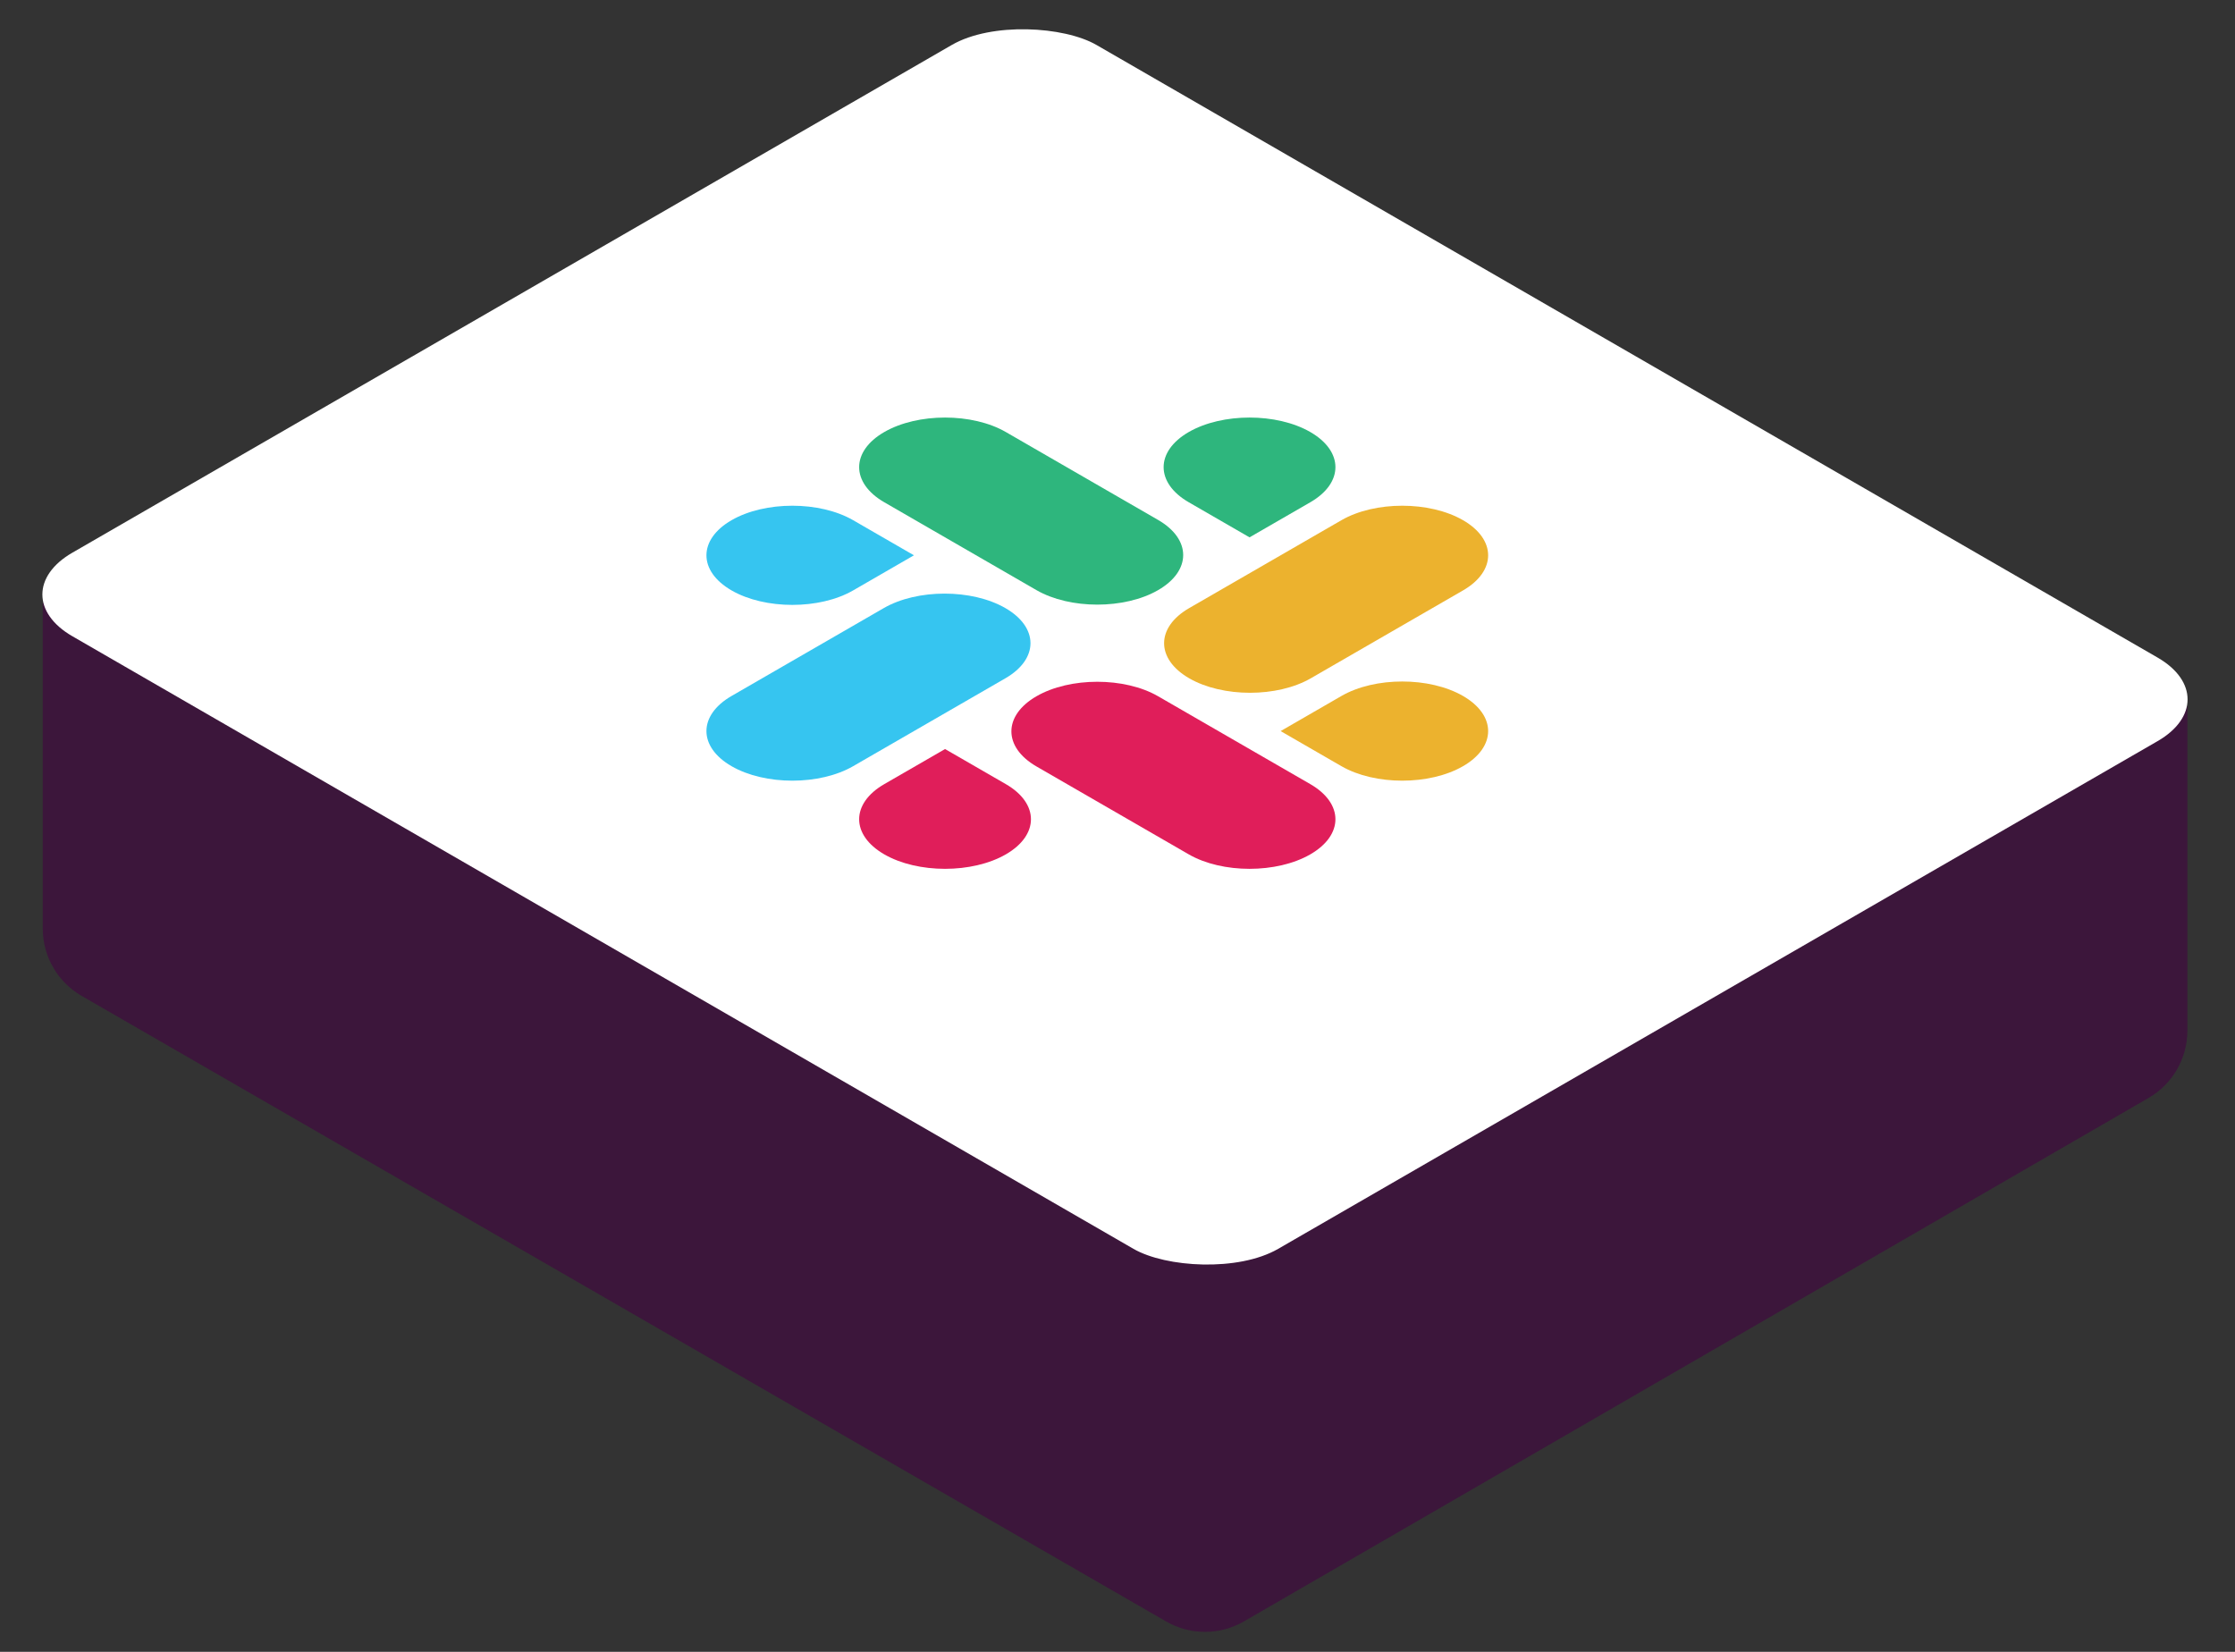 <svg width="230" height="170" viewBox="0 0 230 170" fill="none" xmlns="http://www.w3.org/2000/svg">
<rect x="0" y="0" width="230" height="170" fill="#333333" stroke="none"/>
<path d="M128.009 166.869L221.107 112.994C223.578 111.564 225.1 108.926 225.1 106.07V72.684L124 127.5L4.4 62V95.563C4.4 98.422 5.926 101.064 8.402 102.493L120.005 166.874C122.482 168.303 125.534 168.301 128.009 166.869Z" fill="#3C163B"/>
<rect width="121.7" height="143.29" rx="8.597" transform="matrix(0.866 -0.5 0.866 0.5 0 61.179)" fill="white"/>
<path d="M103.511 80.7C106.954 82.689 106.954 85.937 103.511 87.925C100.067 89.913 94.44 89.913 90.997 87.925C87.553 85.937 87.553 82.689 90.997 80.7L97.254 77.088L103.511 80.7Z" fill="#E01E5A"/>
<path d="M106.663 78.88C103.22 76.892 103.22 73.643 106.663 71.655C110.107 69.667 115.733 69.667 119.177 71.655L134.844 80.7C138.288 82.689 138.288 85.937 134.844 87.925C131.4 89.913 125.774 89.913 122.33 87.925L106.663 78.88Z" fill="#E01E5A"/>
<path d="M87.796 60.762C84.352 62.75 78.725 62.75 75.282 60.762C71.838 58.774 71.838 55.525 75.282 53.537C78.725 51.549 84.352 51.549 87.796 53.537L94.052 57.149L87.796 60.762Z" fill="#36C5F0"/>
<path d="M90.948 62.582C94.392 60.594 100.018 60.594 103.462 62.582C106.906 64.57 106.906 67.819 103.462 69.807L87.796 78.852C84.352 80.84 78.725 80.84 75.282 78.852C71.838 76.864 71.838 73.615 75.282 71.627L90.948 62.582Z" fill="#36C5F0"/>
<path d="M122.33 51.689C118.886 49.7 118.886 46.452 122.33 44.464C125.774 42.475 131.4 42.475 134.844 44.464C138.288 46.452 138.288 49.7 134.844 51.689L128.587 55.301L122.33 51.689Z" fill="#2EB67D"/>
<path d="M119.177 53.509C122.621 55.497 122.621 58.746 119.177 60.734C115.733 62.722 110.107 62.722 106.663 60.734L90.997 51.689C87.553 49.7 87.553 46.452 90.997 44.464C94.44 42.475 100.067 42.475 103.511 44.464L119.177 53.509Z" fill="#2EB67D"/>
<path d="M138.045 71.627C141.489 69.639 147.115 69.639 150.559 71.627C154.003 73.615 154.003 76.864 150.559 78.852C147.115 80.84 141.489 80.84 138.045 78.852L131.788 75.24L138.045 71.627Z" fill="#ECB22E"/>
<path d="M134.892 69.807C131.449 71.795 125.822 71.795 122.378 69.807C118.935 67.819 118.935 64.57 122.378 62.582L138.045 53.537C141.489 51.549 147.115 51.549 150.559 53.537C154.003 55.525 154.003 58.773 150.559 60.762L134.892 69.807Z" fill="#ECB22E"/>
</svg>
